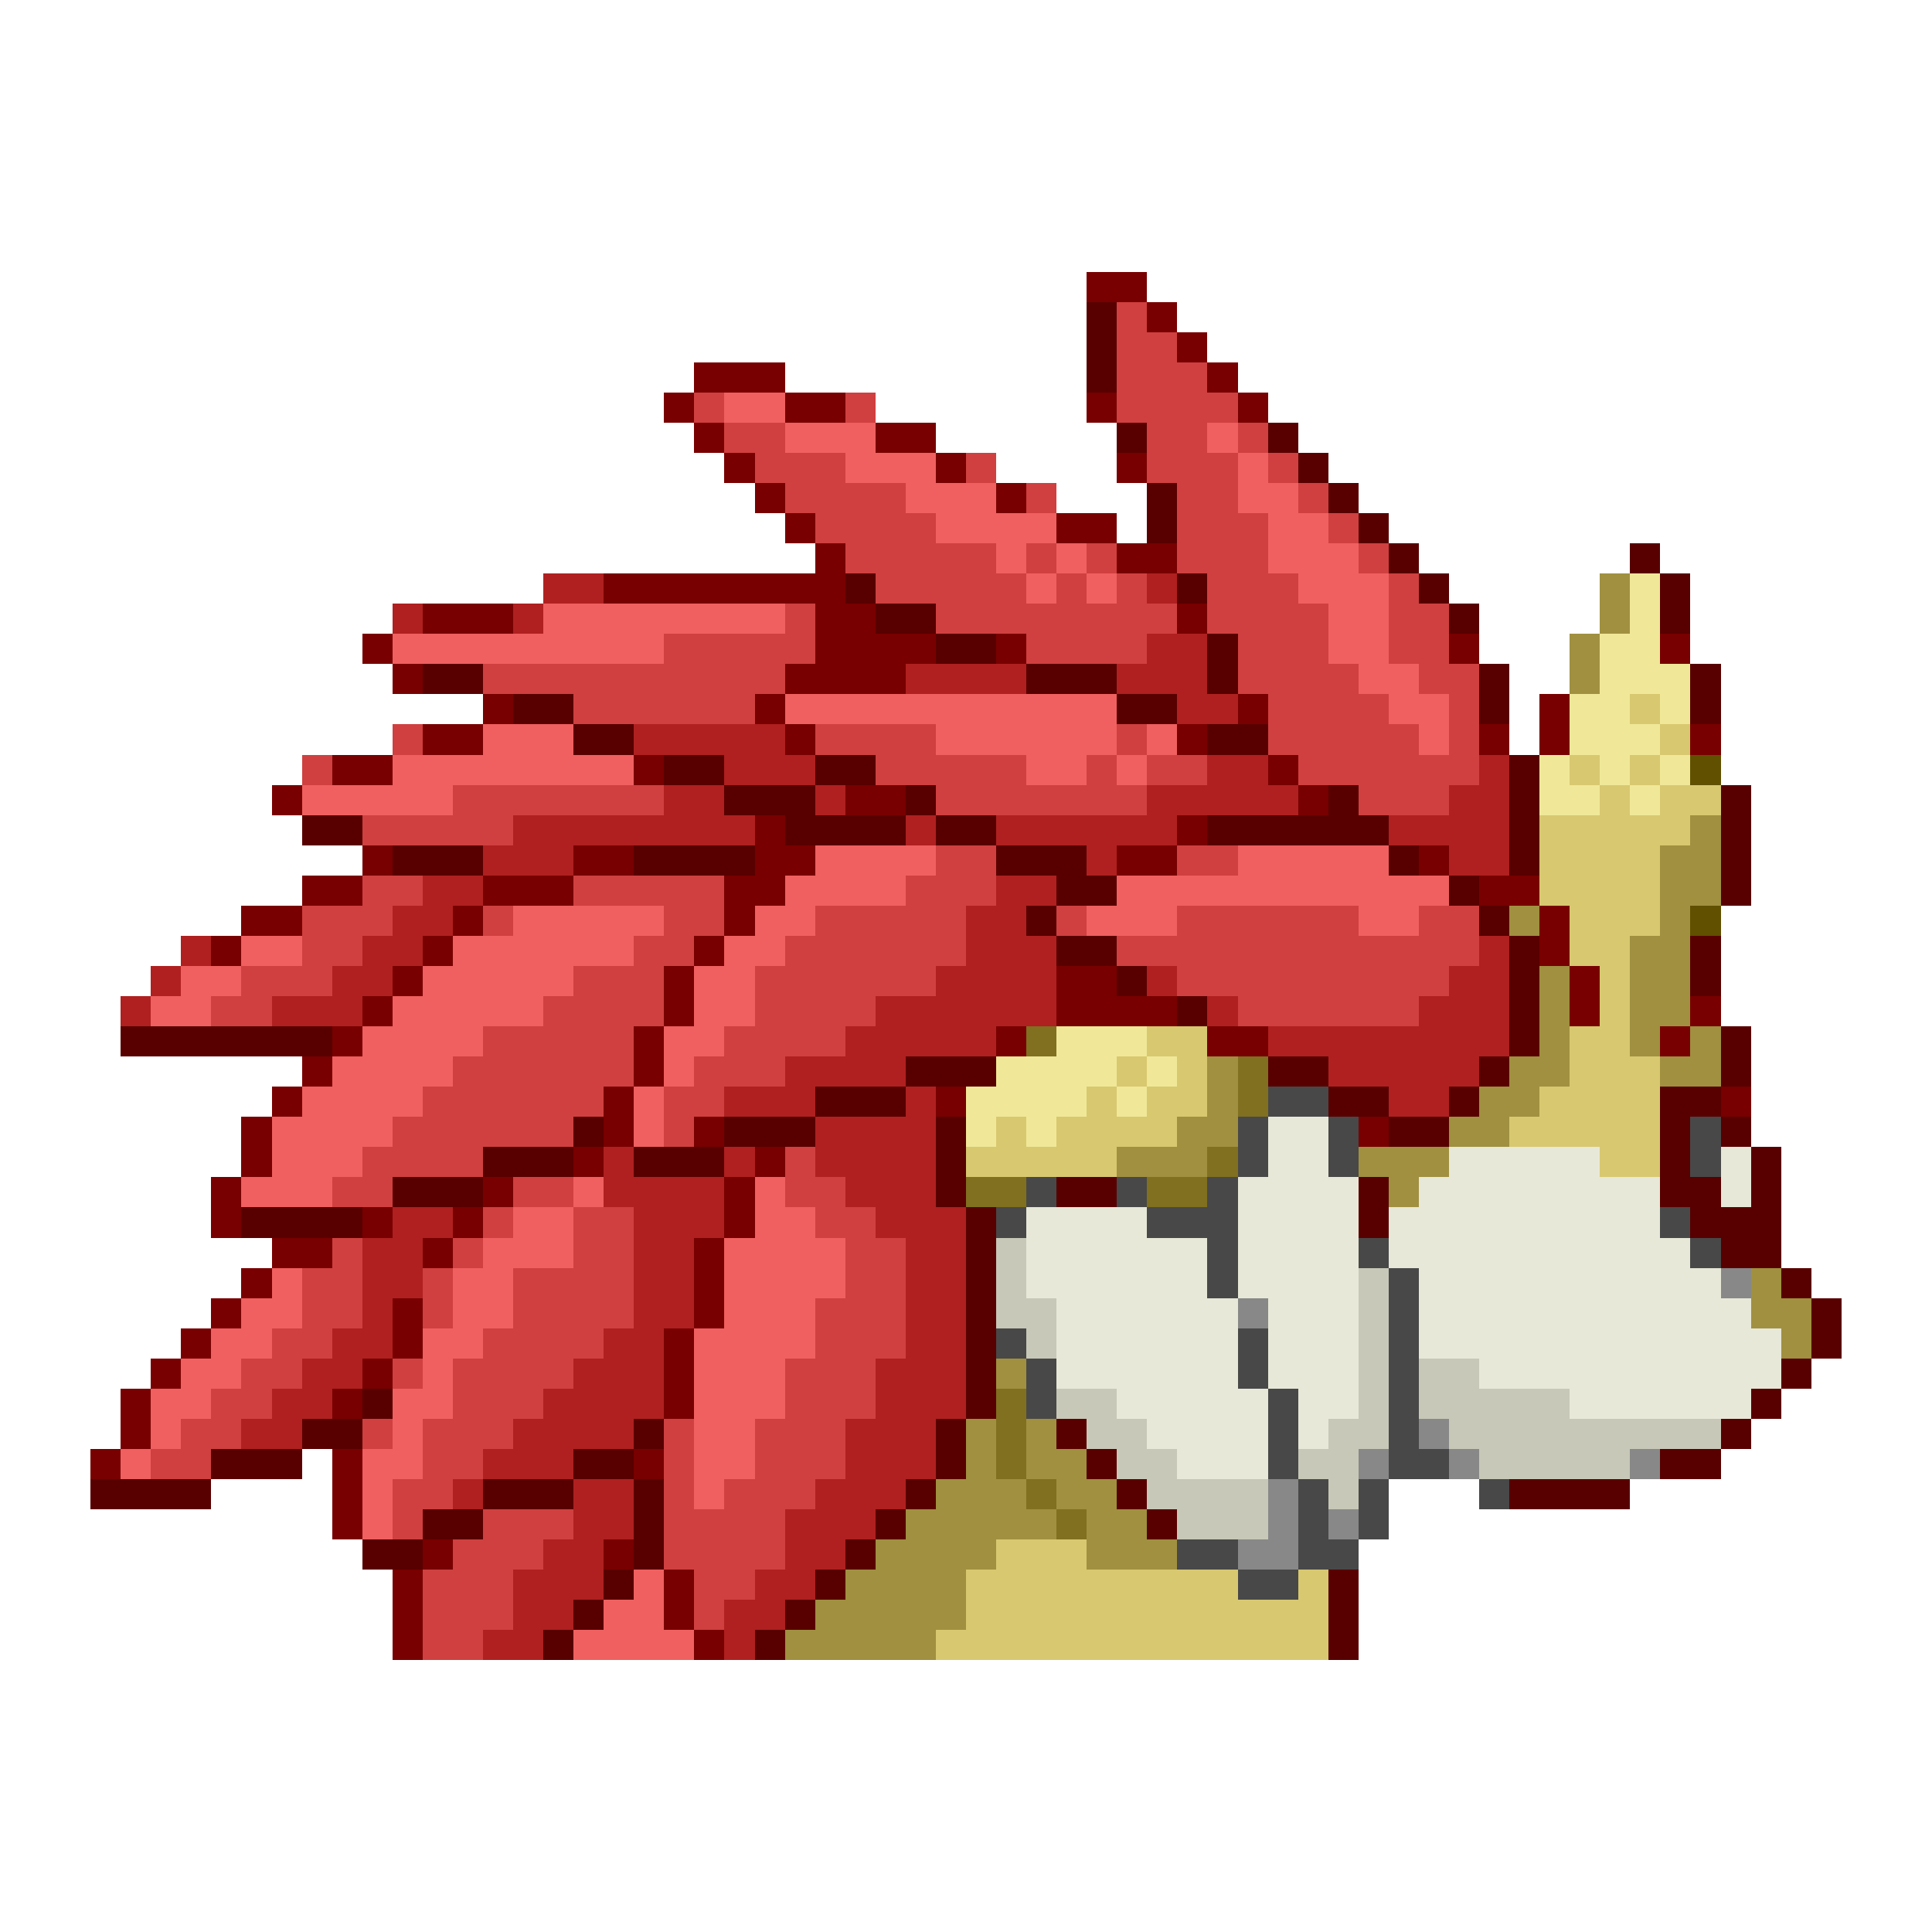 <svg xmlns="http://www.w3.org/2000/svg" viewBox="0 -0.5 64 64" shape-rendering="crispEdges">
<path stroke="#780000" d="M36 9h2M38 10h1M39 11h1M23 12h3M40 12h1M22 13h1M26 13h2M36 13h1M41 13h1M23 14h1M29 14h2M24 15h1M31 15h1M37 15h1M25 16h1M33 16h1M26 17h1M35 17h2M27 18h1M37 18h2M20 19h8M14 20h3M27 20h2M39 20h1M12 21h1M27 21h4M33 21h1M48 21h1M55 21h1M13 22h1M26 22h4M16 23h1M25 23h1M41 23h1M51 23h1M14 24h2M26 24h1M39 24h1M49 24h1M51 24h1M56 24h1M11 25h2M21 25h1M42 25h1M9 26h1M28 26h2M43 26h1M25 27h1M39 27h1M12 28h1M19 28h2M25 28h2M37 28h2M47 28h1M10 29h2M16 29h3M24 29h2M49 29h2M8 30h2M15 30h1M24 30h1M51 30h1M7 31h1M14 31h1M23 31h1M51 31h1M13 32h1M22 32h1M35 32h2M52 32h1M12 33h1M22 33h1M35 33h4M52 33h1M56 33h1M11 34h1M21 34h1M33 34h1M40 34h2M55 34h1M10 35h1M21 35h1M9 36h1M20 36h1M31 36h1M57 36h1M8 37h1M20 37h1M23 37h1M45 37h1M8 38h1M19 38h1M25 38h1M7 39h1M16 39h1M24 39h1M7 40h1M12 40h1M15 40h1M24 40h1M9 41h2M14 41h1M23 41h1M8 42h1M23 42h1M7 43h1M13 43h1M23 43h1M6 44h1M13 44h1M22 44h1M5 45h1M12 45h1M22 45h1M4 46h1M11 46h1M22 46h1M4 47h1M3 48h1M11 48h1M21 48h1M11 49h1M11 50h1M14 51h1M20 51h1M13 52h1M22 52h1M13 53h1M22 53h1M13 54h1M23 54h1" />
<path stroke="#580000" d="M36 10h1M36 11h1M36 12h1M37 14h1M42 14h1M43 15h1M38 16h1M44 16h1M38 17h1M45 17h1M46 18h1M54 18h1M28 19h1M39 19h1M47 19h1M55 19h1M29 20h2M48 20h1M55 20h1M31 21h2M40 21h1M14 22h2M34 22h3M40 22h1M49 22h1M56 22h1M17 23h2M37 23h2M49 23h1M56 23h1M19 24h2M40 24h2M22 25h2M27 25h2M50 25h1M24 26h3M30 26h1M44 26h1M50 26h1M57 26h1M10 27h2M26 27h4M31 27h2M40 27h6M50 27h1M57 27h1M13 28h3M21 28h4M33 28h3M46 28h1M50 28h1M57 28h1M35 29h2M48 29h1M57 29h1M34 30h1M49 30h1M35 31h2M50 31h1M56 31h1M37 32h1M50 32h1M56 32h1M39 33h1M50 33h1M4 34h7M50 34h1M57 34h1M30 35h3M42 35h2M49 35h1M57 35h1M27 36h3M44 36h2M48 36h1M55 36h2M19 37h1M24 37h3M31 37h1M46 37h2M55 37h1M57 37h1M16 38h3M21 38h3M31 38h1M55 38h1M58 38h1M13 39h3M31 39h1M35 39h2M45 39h1M55 39h2M58 39h1M8 40h4M32 40h1M45 40h1M56 40h3M32 41h1M57 41h2M32 42h1M59 42h1M32 43h1M60 43h1M32 44h1M60 44h1M32 45h1M59 45h1M12 46h1M32 46h1M58 46h1M10 47h2M21 47h1M31 47h1M35 47h1M57 47h1M7 48h3M19 48h2M31 48h1M36 48h1M55 48h2M3 49h4M16 49h3M21 49h1M30 49h1M37 49h1M50 49h4M14 50h2M21 50h1M29 50h1M38 50h1M12 51h2M21 51h1M28 51h1M20 52h1M27 52h1M44 52h1M19 53h1M26 53h1M44 53h1M18 54h1M25 54h1M44 54h1" />
<path stroke="#d04040" d="M37 10h1M37 11h2M37 12h3M23 13h1M28 13h1M37 13h4M24 14h2M38 14h2M41 14h1M25 15h3M32 15h1M38 15h3M42 15h1M26 16h4M34 16h1M39 16h2M43 16h1M27 17h4M39 17h3M44 17h1M28 18h5M34 18h1M36 18h1M39 18h3M45 18h1M29 19h5M35 19h1M37 19h1M40 19h3M46 19h1M26 20h1M31 20h8M40 20h4M46 20h2M22 21h5M34 21h4M41 21h3M46 21h2M16 22h10M41 22h4M47 22h2M19 23h6M42 23h4M48 23h1M13 24h1M27 24h4M37 24h1M42 24h5M48 24h1M10 25h1M29 25h5M36 25h1M38 25h2M43 25h6M15 26h7M31 26h7M45 26h3M12 27h5M31 28h2M39 28h2M12 29h2M19 29h5M30 29h3M10 30h3M16 30h1M22 30h2M27 30h5M35 30h1M39 30h6M47 30h2M10 31h2M21 31h2M26 31h6M37 31h12M8 32h3M19 32h3M25 32h6M39 32h9M7 33h2M18 33h4M25 33h4M41 33h6M16 34h5M24 34h4M15 35h6M23 35h3M14 36h6M22 36h2M13 37h6M22 37h1M12 38h4M26 38h1M11 39h2M17 39h2M26 39h2M16 40h1M19 40h2M27 40h2M11 41h1M15 41h1M19 41h2M28 41h2M10 42h2M14 42h1M17 42h4M28 42h2M10 43h2M14 43h1M17 43h4M27 43h3M9 44h2M16 44h4M27 44h3M8 45h2M13 45h1M15 45h4M26 45h3M7 46h2M15 46h3M26 46h3M6 47h2M12 47h1M14 47h3M22 47h1M25 47h3M5 48h2M14 48h2M22 48h1M25 48h3M13 49h2M22 49h1M24 49h3M13 50h1M16 50h3M22 50h4M15 51h3M22 51h4M14 52h3M23 52h2M14 53h3M23 53h1M14 54h2" />
<path stroke="#f06060" d="M24 13h2M26 14h3M40 14h1M28 15h3M41 15h1M30 16h3M41 16h2M31 17h4M42 17h2M33 18h1M35 18h1M42 18h3M34 19h1M36 19h1M43 19h3M18 20h8M44 20h2M13 21h9M44 21h2M45 22h2M26 23h11M46 23h2M16 24h3M31 24h6M38 24h1M47 24h1M13 25h8M34 25h2M37 25h1M10 26h5M27 28h4M41 28h5M26 29h4M37 29h11M17 30h5M25 30h2M36 30h3M45 30h2M8 31h2M15 31h6M24 31h2M6 32h2M14 32h5M23 32h2M5 33h2M13 33h5M23 33h2M12 34h4M22 34h2M11 35h4M22 35h1M10 36h4M21 36h1M9 37h4M21 37h1M9 38h3M8 39h3M19 39h1M25 39h1M17 40h2M25 40h2M16 41h3M24 41h4M9 42h1M15 42h2M24 42h4M8 43h2M15 43h2M24 43h3M7 44h2M14 44h2M23 44h4M6 45h2M14 45h1M23 45h3M5 46h2M13 46h2M23 46h3M5 47h1M13 47h1M23 47h2M4 48h1M12 48h2M23 48h2M12 49h1M23 49h1M12 50h1M21 52h1M20 53h2M19 54h4" />
<path stroke="#b02020" d="M18 19h2M38 19h1M13 20h1M17 20h1M38 21h2M30 22h4M37 22h3M39 23h2M21 24h5M24 25h3M40 25h2M49 25h1M22 26h2M27 26h1M38 26h5M48 26h2M17 27h8M30 27h1M33 27h6M46 27h4M16 28h3M36 28h1M48 28h2M14 29h2M33 29h2M13 30h2M32 30h2M6 31h1M12 31h2M32 31h3M49 31h1M5 32h1M11 32h2M31 32h4M38 32h1M48 32h2M4 33h1M9 33h3M29 33h6M40 33h1M47 33h3M28 34h5M42 34h8M26 35h4M44 35h5M24 36h3M30 36h1M46 36h2M27 37h4M20 38h1M24 38h1M27 38h4M20 39h4M28 39h3M13 40h2M21 40h3M29 40h3M12 41h2M21 41h2M30 41h2M12 42h2M21 42h2M30 42h2M12 43h1M21 43h2M30 43h2M11 44h2M20 44h2M30 44h2M10 45h2M19 45h3M29 45h3M9 46h2M18 46h4M29 46h3M8 47h2M17 47h4M28 47h3M16 48h3M28 48h3M15 49h1M19 49h2M27 49h3M19 50h2M26 50h3M18 51h2M26 51h2M17 52h3M25 52h2M17 53h2M24 53h2M16 54h2M24 54h1" />
<path stroke="#a09040" d="M53 19h1M53 20h1M52 21h1M52 22h1M56 27h1M55 28h2M55 29h2M50 30h1M55 30h1M54 31h2M51 32h1M54 32h2M51 33h1M54 33h2M51 34h1M54 34h1M56 34h1M40 35h1M50 35h2M55 35h2M40 36h1M49 36h2M39 37h2M48 37h2M37 38h3M45 38h3M46 39h1M58 42h1M58 43h2M59 44h1M33 45h1M32 47h1M34 47h1M32 48h1M34 48h2M31 49h3M35 49h2M30 50h5M36 50h2M29 51h4M36 51h3M28 52h4M27 53h5M26 54h5" />
<path stroke="#f0e898" d="M54 19h1M54 20h1M53 21h2M53 22h3M52 23h2M55 23h1M52 24h3M51 25h1M53 25h1M55 25h1M51 26h2M54 26h1M35 34h3M33 35h4M38 35h1M32 36h4M37 36h1M32 37h1M34 37h1" />
<path stroke="#d8c870" d="M54 23h1M55 24h1M52 25h1M54 25h1M53 26h1M55 26h2M51 27h5M51 28h4M51 29h4M52 30h3M52 31h2M53 32h1M53 33h1M38 34h2M52 34h2M37 35h1M39 35h1M52 35h3M36 36h1M38 36h2M51 36h4M33 37h1M35 37h4M50 37h5M32 38h5M53 38h2M33 51h3M32 52h9M43 52h1M32 53h12M31 54h13" />
<path stroke="#605000" d="M56 25h1M56 30h1" />
<path stroke="#807020" d="M34 34h1M41 35h1M41 36h1M40 38h1M32 39h2M38 39h2M33 46h1M33 47h1M33 48h1M34 49h1M35 50h1" />
<path stroke="#484848" d="M42 36h2M41 37h1M44 37h1M56 37h1M41 38h1M44 38h1M56 38h1M34 39h1M37 39h1M40 39h1M33 40h1M38 40h3M55 40h1M40 41h1M45 41h1M56 41h1M40 42h1M46 42h1M46 43h1M33 44h1M41 44h1M46 44h1M34 45h1M41 45h1M46 45h1M34 46h1M42 46h1M46 46h1M42 47h1M46 47h1M42 48h1M46 48h2M43 49h1M45 49h1M49 49h1M43 50h1M45 50h1M39 51h2M43 51h2M41 52h2" />
<path stroke="#e8e8d8" d="M42 37h2M42 38h2M48 38h5M57 38h1M41 39h4M47 39h8M57 39h1M34 40h4M41 40h4M46 40h9M34 41h6M41 41h4M46 41h10M34 42h6M41 42h4M47 42h10M35 43h6M42 43h3M47 43h11M35 44h6M42 44h3M47 44h12M35 45h6M42 45h3M49 45h10M37 46h5M43 46h2M52 46h6M38 47h4M43 47h1M39 48h3" />
<path stroke="#c8c8b8" d="M33 41h1M33 42h1M45 42h1M33 43h2M45 43h1M34 44h1M45 44h1M45 45h1M47 45h2M35 46h2M45 46h1M47 46h5M36 47h2M44 47h2M48 47h9M37 48h2M43 48h2M49 48h5M38 49h4M44 49h1M39 50h3" />
<path stroke="#888888" d="M57 42h1M41 43h1M47 47h1M45 48h1M48 48h1M54 48h1M42 49h1M42 50h1M44 50h1M41 51h2" />
</svg>